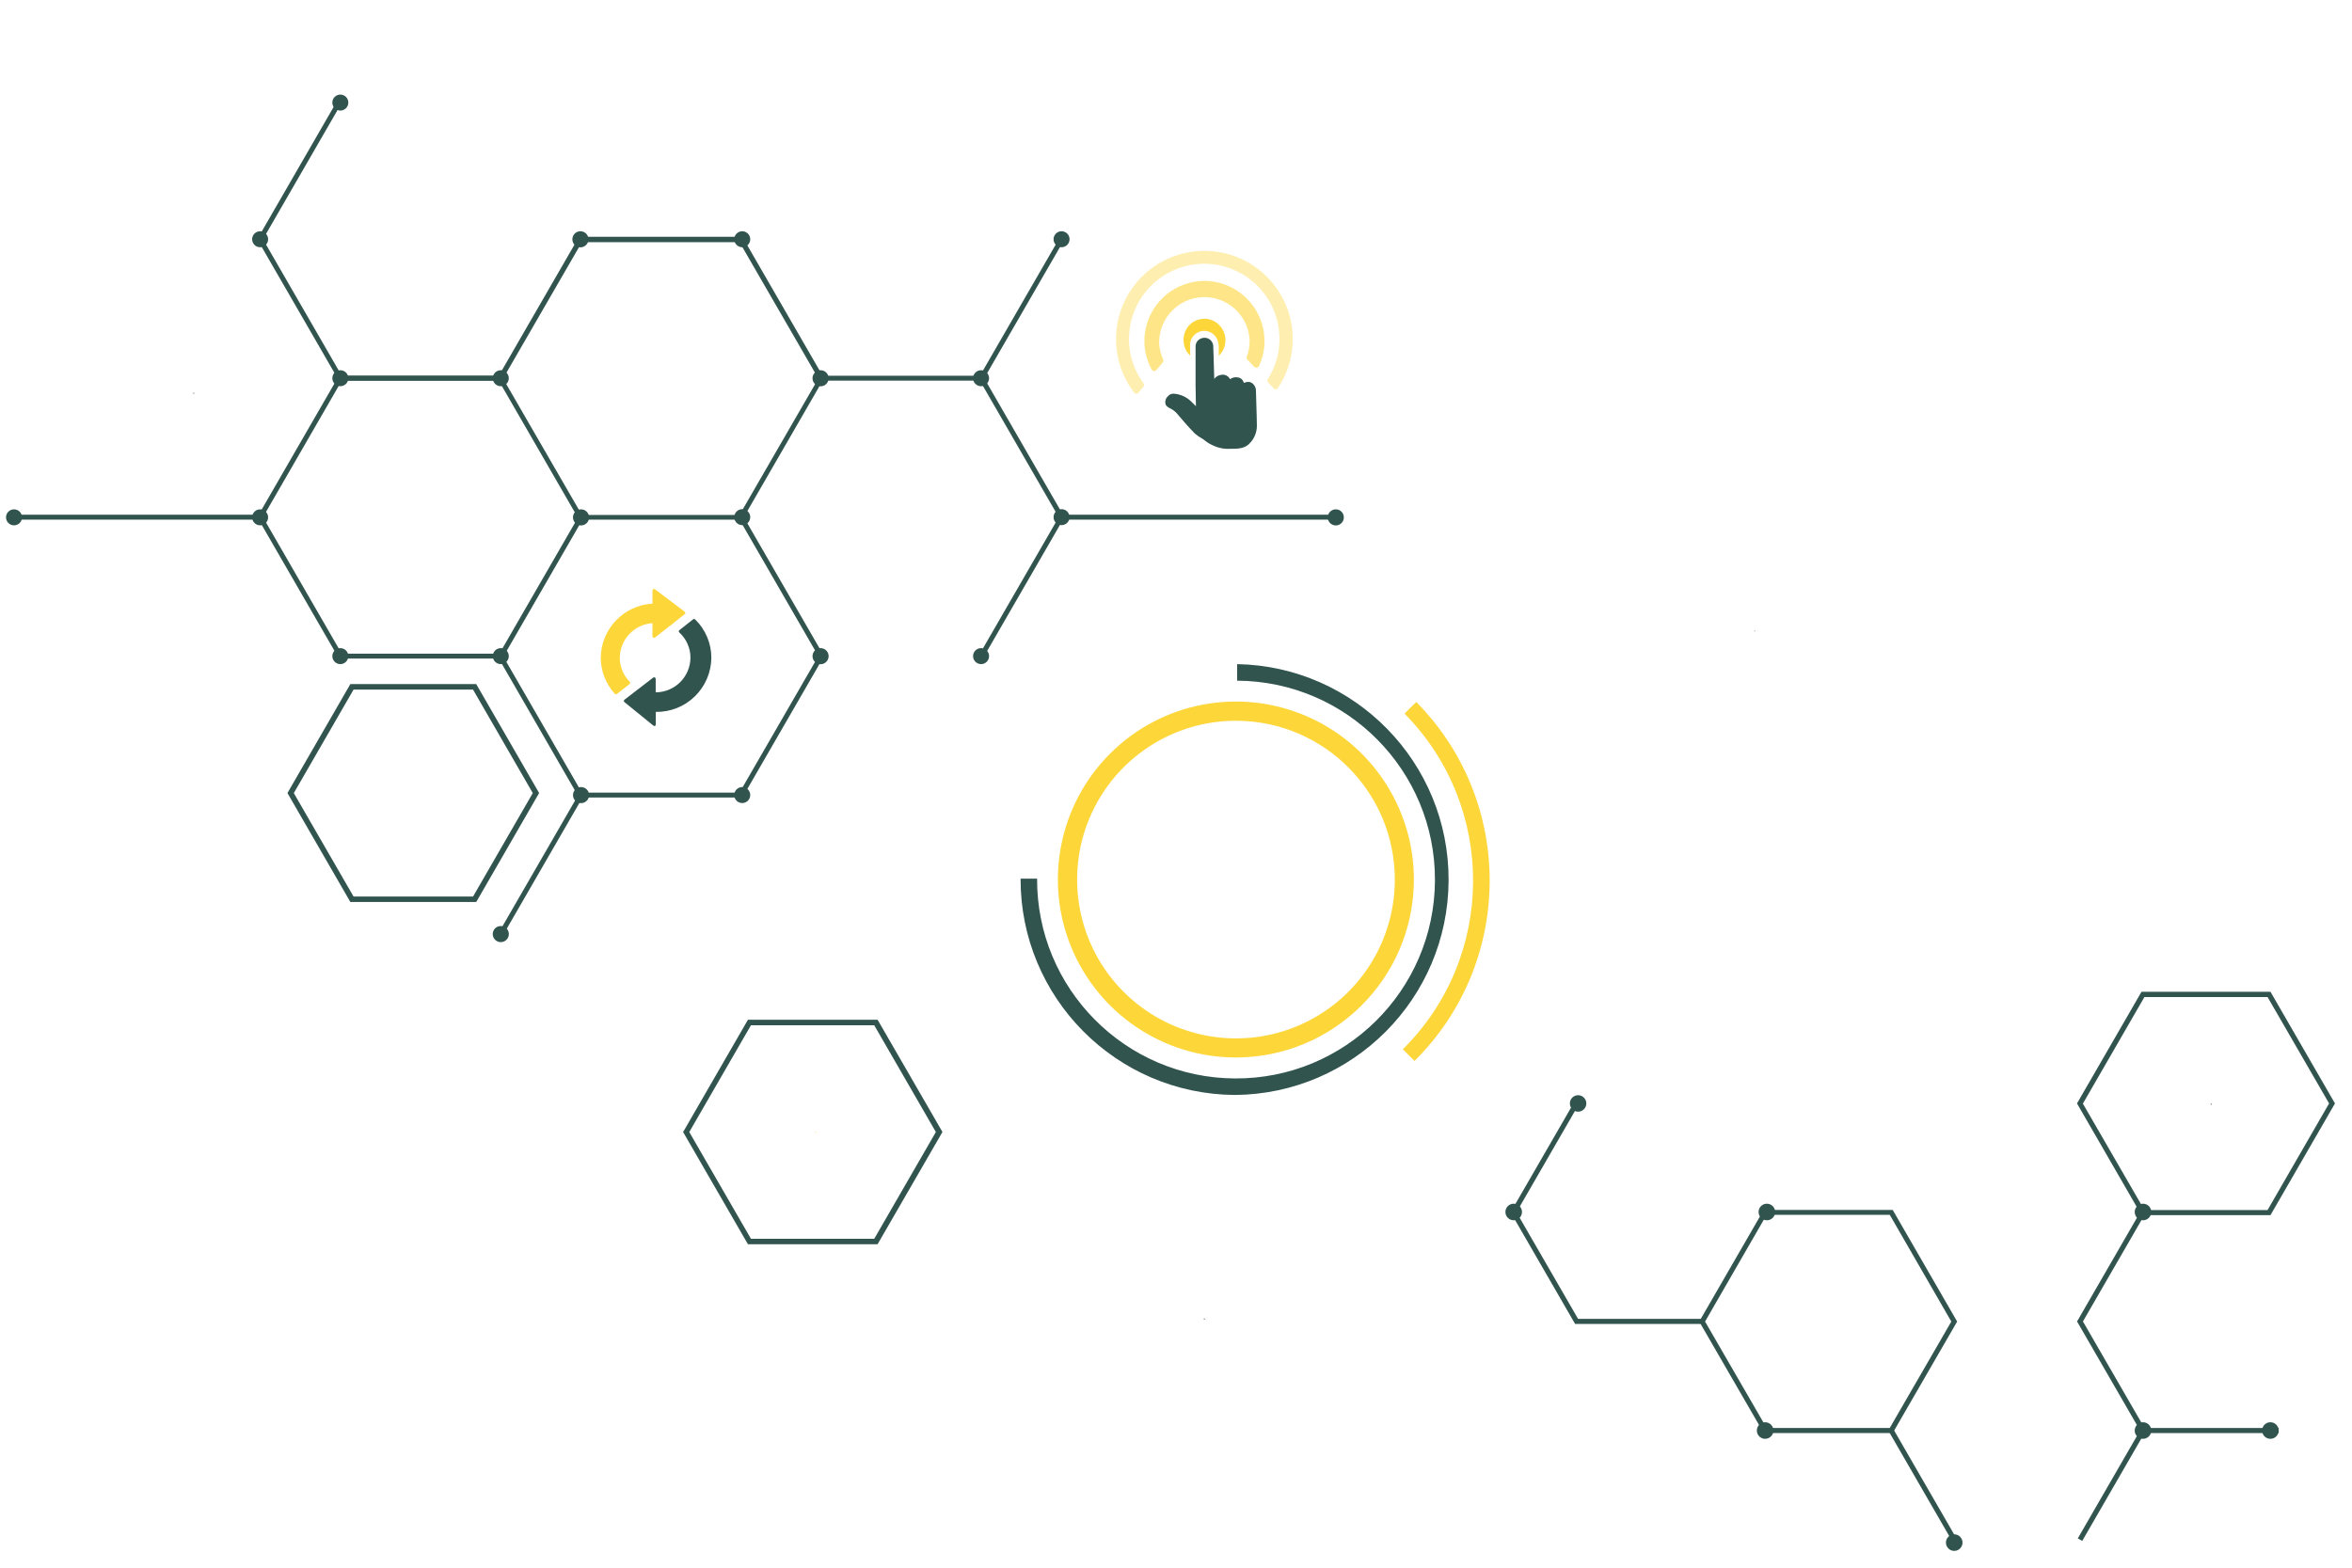 <svg id="eQWHM5GinEr1" xmlns="http://www.w3.org/2000/svg" xmlns:xlink="http://www.w3.org/1999/xlink" viewBox="0 0 500 333.33" shape-rendering="geometricPrecision" text-rendering="geometricPrecision">
<style><![CDATA[
#eQWHM5GinEr3_tr {animation: eQWHM5GinEr3_tr__tr 6500ms linear infinite normal forwards}@keyframes eQWHM5GinEr3_tr__tr { 0% {transform: translate(266.822px,187.015px) rotate(0deg)} 92.308% {transform: translate(266.822px,187.015px) rotate(270deg)} 100% {transform: translate(266.822px,187.015px) rotate(270deg)}} #eQWHM5GinEr53_tr {animation: eQWHM5GinEr53_tr__tr 6500ms linear infinite normal forwards}@keyframes eQWHM5GinEr53_tr__tr { 0% {transform: translate(139.465px,139.795px) rotate(0deg)} 46.154% {transform: translate(139.465px,139.795px) rotate(210deg)} 100% {transform: translate(139.465px,139.795px) rotate(510deg)}} #eQWHM5GinEr60_to {animation: eQWHM5GinEr60_to__to 6500ms linear infinite normal forwards}@keyframes eQWHM5GinEr60_to__to { 0% {transform: translate(257.458px,83.629px)} 15.385% {transform: translate(257.458px,82.14px)} 30.769% {transform: translate(257.458px,83.741px)} 47.692% {transform: translate(257.458px,82.12px)} 61.538% {transform: translate(257.458px,83.741px)} 76.923% {transform: translate(257.458px,81.951px)} 92.308% {transform: translate(257.458px,83.741px)} 100% {transform: translate(257.458px,83.741px)}} #eQWHM5GinEr62_to {animation: eQWHM5GinEr62_to__to 6500ms linear infinite normal forwards}@keyframes eQWHM5GinEr62_to__to { 0% {transform: translate(173.434px,240.695px)} 38.462% {transform: translate(173.434px,240.695px)} 46.154% {transform: translate(173.434px,236.158px)} 53.846% {transform: translate(173.434px,239.561px)} 61.538% {transform: translate(173.434px,245.901px)} 69.231% {transform: translate(173.434px,241.951px)} 76.923% {transform: translate(173.434px,238.001px)} 84.615% {transform: translate(173.434px,241.951px)} 92.308% {transform: translate(173.434px,246.704px)} 100% {transform: translate(173.434px,241.951px)}} #eQWHM5GinEr62_ts {animation: eQWHM5GinEr62_ts__ts 6500ms linear infinite normal forwards}@keyframes eQWHM5GinEr62_ts__ts { 0% {transform: scale(0.01,0.01)} 23.077% {transform: scale(1.029,1.029)} 30.769% {transform: scale(0.617,0.617)} 38.462% {transform: scale(1.179,1.179)} 100% {transform: scale(1.179,1.179)}} #eQWHM5GinEr63_to {animation: eQWHM5GinEr63_to__to 6500ms linear infinite normal forwards}@keyframes eQWHM5GinEr63_to__to { 0% {transform: translate(373.014px,134.183px)} 38.462% {transform: translate(373.014px,134.183px)} 46.154% {transform: translate(373.014px,127.835px)} 53.846% {transform: translate(373.014px,134.017px)} 61.538% {transform: translate(373.014px,140.383px)} 69.231% {transform: translate(373.014px,134.017px)} 76.923% {transform: translate(373.014px,127.835px)} 84.615% {transform: translate(373.014px,134.107px)} 92.308% {transform: translate(373.014px,140.383px)} 98.462% {transform: translate(373.014px,134.017px)} 100% {transform: translate(373.014px,134.017px)}} #eQWHM5GinEr63_ts {animation: eQWHM5GinEr63_ts__ts 6500ms linear infinite normal forwards}@keyframes eQWHM5GinEr63_ts__ts { 0% {transform: scale(0.01,0.01)} 23.077% {transform: scale(1.029,1.029)} 30.769% {transform: scale(0.617,0.617)} 38.462% {transform: scale(1.179,1.179)} 100% {transform: scale(1.179,1.179)}} #eQWHM5GinEr66_to {animation: eQWHM5GinEr66_to__to 6500ms linear infinite normal forwards}@keyframes eQWHM5GinEr66_to__to { 0% {transform: translate(41.185px,83.62px)} 38.462% {transform: translate(41.185px,83.62px)} 46.154% {transform: translate(41.185px,79.084px)} 53.846% {transform: translate(41.185px,82.486px)} 61.538% {transform: translate(41.185px,88.826px)} 69.231% {transform: translate(41.185px,84.876px)} 76.923% {transform: translate(41.185px,80.926px)} 84.615% {transform: translate(41.185px,84.876px)} 92.308% {transform: translate(41.185px,89.629px)} 100% {transform: translate(41.185px,84.876px)}} #eQWHM5GinEr66_ts {animation: eQWHM5GinEr66_ts__ts 6500ms linear infinite normal forwards}@keyframes eQWHM5GinEr66_ts__ts { 0% {transform: scale(0.01,0.01)} 23.077% {transform: scale(1.029,1.029)} 30.769% {transform: scale(0.617,0.617)} 38.462% {transform: scale(1.179,1.179)} 100% {transform: scale(1.179,1.179)}} #eQWHM5GinEr71_to {animation: eQWHM5GinEr71_to__to 6500ms linear infinite normal forwards}@keyframes eQWHM5GinEr71_to__to { 0% {transform: translate(470.06px,234.755px)} 38.462% {transform: translate(470.06px,234.755px)} 46.154% {transform: translate(470.06px,230.218px)} 53.846% {transform: translate(470.06px,233.621px)} 61.538% {transform: translate(470.06px,239.961px)} 69.231% {transform: translate(470.06px,236.011px)} 76.923% {transform: translate(470.06px,232.061px)} 84.615% {transform: translate(470.06px,236.011px)} 92.308% {transform: translate(470.06px,240.764px)} 100% {transform: translate(470.06px,236.011px)}} #eQWHM5GinEr71_ts {animation: eQWHM5GinEr71_ts__ts 6500ms linear infinite normal forwards}@keyframes eQWHM5GinEr71_ts__ts { 0% {transform: scale(0.01,0.01)} 23.077% {transform: scale(1.029,1.029)} 30.769% {transform: scale(0.617,0.617)} 38.462% {transform: scale(1.179,1.179)} 100% {transform: scale(1.179,1.179)}} #eQWHM5GinEr79_to {animation: eQWHM5GinEr79_to__to 6500ms linear infinite normal forwards}@keyframes eQWHM5GinEr79_to__to { 0% {transform: translate(256.03px,280.46px)} 38.462% {transform: translate(256.03px,280.46px)} 46.154% {transform: translate(256.03px,275.924px)} 53.846% {transform: translate(256.03px,279.327px)} 61.538% {transform: translate(256.03px,285.666px)} 69.231% {transform: translate(256.03px,281.716px)} 76.923% {transform: translate(256.03px,277.766px)} 84.615% {transform: translate(256.03px,281.716px)} 92.308% {transform: translate(256.03px,286.47px)} 100% {transform: translate(256.03px,281.716px)}} #eQWHM5GinEr79_ts {animation: eQWHM5GinEr79_ts__ts 6500ms linear infinite normal forwards}@keyframes eQWHM5GinEr79_ts__ts { 0% {transform: scale(0.01,0.01)} 23.077% {transform: scale(1.029,1.029)} 30.769% {transform: scale(0.617,0.617)} 38.462% {transform: scale(1.179,1.179)} 100% {transform: scale(1.179,1.179)}}
]]></style>
<path d="M482.67,258.37h-27.42l-13.71-23.75l13.71-23.74h27.42l13.71,23.74Zm-26.8-1.08h26.18l13.08-22.67L482.05,212h-26.18l-13.08,22.66Z" fill="#31544e"/><g id="eQWHM5GinEr3_tr" transform="translate(266.822,187.015) rotate(0)"><g transform="translate(-266.822,-187.015)"><path d="M262.57,224.85c-15.307-.065-29.068-9.346-34.863-23.514s-2.483-30.432,8.391-41.206s27.168-13.935,41.282-8.009s23.267,19.772,23.19,35.079c-.127,20.878-17.122,37.717-38,37.65Zm.35-71.6c-13.659-.069-26.015,8.098-31.305,20.692s-2.472,27.134,7.14,36.84s24.123,12.666,36.768,7.499s20.932-17.442,20.997-31.101c.072-18.64-14.96-33.82-33.6-33.93Z" fill="#fdd639"/><path d="M262.54,232.82c-25.271-.16-45.652-20.729-45.58-46h3.51c-.11,23.351,18.726,42.371,42.076,42.489s42.377-18.712,42.502-42.063-18.699-42.383-42.049-42.516v-3.52c25.046.47,45.07,20.972,44.949,46.022s-20.34,45.358-45.389,45.588Z" fill="#31544e"/><path d="M300.7,225.59l-2.47-2.49c19.77-19.626,19.927-51.551.35-71.37l2.49-2.47c20.961,21.186,20.796,55.348-.37,76.33Z" fill="#fdd639"/></g></g><polygon points="361.95,281.5 334.84,281.5 321.13,257.76 334.69,234.28 335.62,234.82 322.38,257.76 335.47,280.42 361.95,280.42 361.95,281.5" fill="#31544e"/><path d="M402.36,304.71h-27.42L361.23,281l13.71-23.74h27.42L416.06,281Zm-26.8-1.08h26.17L414.82,281l-13.09-22.7h-26.17L362.47,281Z" fill="#31544e"/><rect width="1.08" height="26.79" rx="0" ry="0" transform="matrix(.866-.5 0.5 0.866 401.577 304.44)" fill="#31544e"/><polygon points="442.65,327.64 441.71,327.1 454.95,304.17 441.54,280.96 442.48,280.42 456.2,304.17 442.65,327.64" fill="#31544e"/><rect width="27.11" height="1.08" rx="0" ry="0" transform="matrix(.5-.866 0.866 0.5 441.556 280.971)" fill="#31544e"/><rect width="28.83" height="1.08" rx="0" ry="0" transform="translate(455.58 303.63)" fill="#31544e"/><path d="M185.85,218l13.1,22.7-13.1,22.7h-26.21l-13.11-22.7L159.64,218Zm.67-1.17h-27.52L145.22,240.7L159,264.56h27.56l13.79-23.87-13.79-23.87Z" fill="#31544e"/><path d="M323.55,257.7c-0.0.713-.43,1.355-1.089,1.627s-1.417.119-1.919-.386-.651-1.264-.375-1.921.92-1.084,1.633-1.08c.466-0.0.913.186,1.241.516s.512.778.509,1.244Z" fill="#31544e"/><circle r="1.75" transform="translate(335.48 234.62)" fill="#31544e"/><path d="M377.37,257.7c-0.0.713-.43,1.355-1.089,1.627s-1.417.119-1.919-.386-.651-1.264-.375-1.921.92-1.084,1.633-1.08c.968.006,1.75.792,1.75,1.76Z" fill="#31544e"/><path d="M457.33,257.7c-0.0.713-.43,1.355-1.089,1.627s-1.417.119-1.919-.386-.651-1.264-.375-1.921.92-1.084,1.633-1.08c.466-0.0.913.186,1.241.516s.512.778.509,1.244Z" fill="#31544e"/><path d="M417.2,328c0,.712-.429,1.354-1.086,1.626s-1.415.122-1.918-.382-.654-1.26-.382-1.918.914-1.086,1.626-1.086c.468-.003.917.182,1.247.513s.515.78.513,1.247Z" fill="#31544e"/><path d="M377,304.17c-0.0.713-.43,1.355-1.089,1.627s-1.417.119-1.919-.386-.651-1.264-.375-1.921.92-1.084,1.633-1.08c.466-0.0.913.186,1.241.516s.512.778.509,1.244Z" fill="#31544e"/><path d="M484.41,304.17c0,.712-.429,1.354-1.086,1.626s-1.415.122-1.918-.382-.654-1.26-.382-1.918.914-1.086,1.626-1.086c.468-.003.917.182,1.247.513s.515.78.513,1.247Z" fill="#31544e"/><path d="M457.33,304.17c-0.0.713-.43,1.355-1.089,1.627s-1.417.119-1.919-.386-.651-1.264-.375-1.921.92-1.084,1.633-1.08c.466-0.0.913.186,1.241.516s.512.778.509,1.244Z" fill="#31544e"/><polygon points="106.47,80.94 72.05,80.94 54.69,50.87 71.89,21.07 72.8,21.59 55.9,50.87 72.65,79.89 106.47,79.89 106.47,80.94" fill="#31544e"/><rect width="34.12" height="1.05" rx="0" ry="0" transform="matrix(.5-.866 0.866 0.5 106.021 198.327)" fill="#31544e"/><path d="M157.82,110.49h-34.73L105.73,80.42l17.36-30.07h34.73l17.36,30.07Zm-34.12-1h33.51l16.76-29-16.76-29h-33.51l-16.76,29Z" fill="#31544e"/><polygon points="157.82,169.58 123.09,169.58 105.89,139.77 106.79,139.25 123.7,168.53 157.21,168.53 173.97,139.51 157.06,110.23 157.97,109.7 175.18,139.51 157.82,169.58" fill="#31544e"/><polygon points="106.77,140.03 72.05,140.03 54.69,109.97 72.05,79.89 106.47,79.89 106.47,80.94 72.65,80.94 55.9,109.97 72.65,138.99 106.16,138.99 123.07,109.7 123.98,110.23 106.77,140.03" fill="#31544e"/><polygon points="209.07,139.77 208.16,139.25 225.07,109.97 208.31,80.94 174.5,80.94 174.5,79.89 208.92,79.89 226.28,109.97 209.07,139.77" fill="#31544e"/><rect width="34.12" height="1.05" rx="0" ry="0" transform="matrix(.5-.866 0.866 0.5 208.171 80.157)" fill="#31544e"/><rect width="58.3" height="1.05" rx="0" ry="0" transform="translate(225.67 109.44)" fill="#31544e"/><rect width="52.31" height="1.05" rx="0" ry="0" transform="translate(2.98 109.44)" fill="#31544e"/><circle r="1.7" transform="translate(106.46 139.51)" fill="#31544e"/><circle r="1.7" transform="translate(72.35 139.51)" fill="#31544e"/><path d="M108.17,198.6c.004.693-.41,1.319-1.049,1.587s-1.376.124-1.867-.364-.639-1.225-.375-1.865.888-1.058,1.581-1.058c.941-0,1.704.76,1.71,1.7Z" fill="#31544e"/><path d="M125.23,110c.004.693-.41,1.319-1.049,1.587s-1.376.124-1.867-.364-.639-1.225-.375-1.865.888-1.058,1.581-1.058c.941-0,1.704.76,1.71,1.7Z" fill="#31544e"/><path d="M125.23,169.06c0,.944-.766,1.71-1.71,1.71s-1.71-.766-1.71-1.71.766-1.71,1.71-1.71c.454,0,.888.18,1.209.501s.501.756.501,1.209Z" fill="#31544e"/><circle r="1.7" transform="translate(157.79 109.96)" fill="#31544e"/><circle r="1.7" transform="translate(157.79 50.87)" fill="#31544e"/><path d="M125.1,50.87c.004.693-.411,1.321-1.051,1.588s-1.378.122-1.868-.369-.636-1.228-.369-1.868.894-1.055,1.588-1.051c.937.005,1.695.763,1.7,1.7Z" fill="#31544e"/><circle r="1.7" transform="translate(225.67 109.96)" fill="#31544e"/><path d="M285.68,110c.004.693-.41,1.319-1.049,1.587s-1.376.124-1.867-.364-.639-1.225-.375-1.865.888-1.058,1.581-1.058c.453-.003.888.175,1.209.494s.501.753.501,1.206Z" fill="#31544e"/><path d="M57,110c0,.939-.761,1.7-1.7,1.7s-1.7-.761-1.7-1.7.761-1.7,1.7-1.7c.451,0,.883.179,1.202.498s.498.751.498,1.202Z" fill="#31544e"/><path d="M4.68,110c0,.939-.761,1.7-1.7,1.7s-1.7-.761-1.7-1.7.761-1.7,1.7-1.7c.451,0,.883.179,1.202.498s.498.751.498,1.202Z" fill="#31544e"/><circle r="1.7" transform="translate(106.46 80.42)" fill="#31544e"/><circle r="1.7" transform="translate(72.35 80.42)" fill="#31544e"/><circle r="1.7" transform="translate(208.56 80.42)" fill="#31544e"/><circle r="1.7" transform="translate(225.67 50.87)" fill="#31544e"/><path d="M176.15,80.42c.004.693-.411,1.321-1.051,1.588s-1.378.122-1.868-.369-.636-1.228-.369-1.868.894-1.055,1.588-1.051c.939,0,1.7.761,1.7,1.7Z" fill="#31544e"/><path d="M159.49,169.06c-.006.938-.769,1.694-1.707,1.69s-1.695-.766-1.693-1.703.762-1.697,1.7-1.697c.453-0.0.887.18,1.206.501s.497.756.494,1.209Z" fill="#31544e"/><path d="M176.15,139.51c.004.693-.411,1.321-1.051,1.588s-1.378.122-1.868-.369-.636-1.228-.369-1.868.894-1.055,1.588-1.051c.939,0,1.7.761,1.7,1.7Z" fill="#31544e"/><circle r="1.7" transform="translate(208.56 139.51)" fill="#31544e"/><path d="M57,50.87c0,.939-.761,1.7-1.7,1.7s-1.7-.761-1.7-1.7.761-1.7,1.7-1.7c.937.005,1.695.763,1.7,1.7Z" fill="#31544e"/><circle r="1.7" transform="translate(72.35 21.81)" fill="#31544e"/><g id="eQWHM5GinEr53_tr" transform="translate(139.465,139.795) rotate(0)"><g transform="translate(-139.465,-139.795)"><path d="M139.23,125.29c-.101-.071-.233-.08-.342-.023s-.178.17-.178.293v2.79c-6.119.346-10.926,5.371-11,11.5.009,2.844,1.078,5.583,3,7.68.061.061.143.097.23.1.07.003.139-.022.19-.07l2.72-2.12c.069-.056.109-.141.11-.23.012-.09-.022-.18-.09-.24-1.35-1.362-2.109-3.202-2.11-5.12.043-3.885,3.064-7.084,6.94-7.35v2.8c.001.12.071.23.18.28.104.065.236.065.34,0l3.18-2.51h.06l1.22-1l1.88-1.49c.081-.062.129-.158.13-.26-.001-.099-.049-.192-.13-.25Z" fill="#fdd639"/><path d="M147.31,131.71l-2.9,2.29c-.069.061-.108.148-.108.24s.039.179.108.24c1.513,1.375,2.374,3.326,2.37,5.37-.033,4.063-3.327,7.344-7.39,7.36v-2.88c-.004-.121-.074-.231-.182-.285s-.238-.045-.338.025l-3.1,2.39c-.055.02-.103.055-.14.1v0l-2.89,2.23c-.072.059-.116.147-.12.24.001.097.045.188.12.25l6.15,5c.056.048.126.076.2.08h.14c.109-.05.179-.16.18-.28v-2.71c3.097.051,6.087-1.137,8.304-3.3s3.48-5.122,3.506-8.22c-0-3.057-1.233-5.984-3.42-8.12-.061-.069-.148-.111-.241-.114s-.182.03-.249.094Z" fill="#31544e"/></g></g><g opacity="0.4"><path d="M269.59,81.34l1.22,1.27c.109.12.268.183.43.171s.309-.097.4-.231c3.925-5.851,4.241-13.407.818-19.565s-10.007-9.879-17.048-9.635c-.713.019-1.425.082-2.13.19-6.585.968-12.165,5.353-14.661,11.523s-1.537,13.201,2.521,18.477c.103.127.257.201.42.201s.317-.074.42-.201l1.13-1.34c.155-.196.155-.474,0-.67-2.004-2.707-3.093-5.982-3.11-9.35-.044-6.825,4.247-12.927,10.684-15.194s13.605-.202,17.848,5.144s4.628,12.795.958,18.55c-.131.215-.089.493.1.66Z" fill="#fdd639"/></g><g opacity="0.6"><path d="M265.18,76.48L266.64,78c.142.143.345.208.544.175s.369-.162.456-.345c.838-1.798,1.239-3.768,1.17-5.75-.221-6.033-4.618-11.096-10.56-12.16-1.739-.309-3.524-.251-5.24.17-5.857,1.456-9.908,6.797-9.73,12.83.064,1.982.595,3.921,1.55,5.66.097.176.274.293.474.313s.397-.06.526-.213l1.35-1.61c.147-.184.182-.433.09-.65-.521-1.135-.81-2.362-.85-3.61-.005-5.194,4.113-9.455,9.305-9.625s9.58,3.812,9.915,8.995c.047,1.248-.157,2.492-.6,3.66-.084.222-.029.473.14.64Z" fill="#fdd639"/></g><g id="eQWHM5GinEr60_to" transform="translate(257.458,83.629)"><path d="M267.15,88.4L267,83.16c.029-.798-.419-1.537-1.14-1.88-.441-.133-.917-.094-1.33.11h-.12c-.146-.616-.661-1.075-1.29-1.15-.572-.102-1.162.035-1.63.38-.352-.691-1.118-1.067-1.88-.92-.59.073-1.125.384-1.48.86L258,76.09c0-.87-.09-1.75-.09-2.63-.114-.96-.944-1.673-1.91-1.64-.548.018-1.065.26-1.43.67-.322.422-.469.952-.41,1.48v8.09c0,.18.08,4.31.08,4.31-.36-.34-.76-.73-1.13-1.11-.926-.859-2.104-1.395-3.36-1.53-.411-.068-.832.022-1.18.25l-.24.23c-.566.473-.76,1.258-.48,1.94.193.248.439.449.72.59.571.251,1.087.611,1.52,1.06.83,1,2.75,3.21,3.92,4.39.24.13.75.62,1,.73.554.308,1.077.67,1.56,1.08.353.244.728.455,1.12.63c1.158.591,2.451.867,3.75.8c1.58,0,3,0,4.06-1h.06v-.07c1.089-1.04,1.682-2.495,1.63-4c.01-.31-.04-1.7-.04-1.96Z" transform="translate(-257.458,-83.629)" fill="#31544e"/></g><path d="M255.9,67.78c-1.175.037-2.287.539-3.092,1.396s-1.236,1.999-1.198,3.174c-.002,1.233.505,2.412,1.4,3.26v-1.87c-.204-1.654.971-3.161,2.625-3.365s3.161.971,3.365,2.625c.055.233.085.471.09.71v1.94c1.359-1.291,1.794-3.28,1.097-5.021s-2.383-2.881-4.257-2.879Z" fill="#fdd639"/><g id="eQWHM5GinEr62_to" transform="translate(173.434,240.695)"><g id="eQWHM5GinEr62_ts" transform="scale(0.01,0.01)"><path d="M185.54,237.85v0c-.153-.478-.598-.802-1.1-.8h-7.59l-2.35-7.22c-.158-.473-.601-.792-1.1-.792s-.942.319-1.1.792l-2.3,7.22h-7.59c-.497.006-.936.328-1.09.801s.011.992.41,1.289l6.14,4.47-2.34,7.22c-.16.479.01,1.006.42,1.3.402.295.948.295,1.35,0l6.15-4.46l6.15,4.46c.192.146.428.224.67.22.248.002.489-.075.69-.22.405-.294.571-.817.41-1.29L179,243.61l6.14-4.47c.404-.294.567-.819.4-1.29Z" transform="translate(-173.434,-240.695)" fill="#fdd639"/></g></g><g id="eQWHM5GinEr63_to" transform="translate(373.014,134.183)"><g id="eQWHM5GinEr63_ts" transform="scale(0.01,0.01)"><path d="M380,125.26c-1.371-2.32-3.818-3.793-6.51-3.92-.303-.02-.607-.02-.91,0-2.692.127-5.139,1.6-6.51,3.92-1.456,2.393-1.632,5.352-.47,7.9l7,13.63c.072.156.229.254.4.25.169.005.324-.094.39-.25l7-13.64c1.192-2.531,1.046-5.489-.39-7.89Zm-7,8c-1.481.004-2.819-.885-3.389-2.252s-.259-2.943.787-3.992s2.621-1.364,3.99-.798s2.262,1.901,2.262,3.382c-.016,2.004-1.646,3.62-3.65,3.62Z" transform="translate(-373.014,-134.183)" fill="#31544e"/></g></g><path d="M206.06,141.62c0,0-.07,0-.07,0Z" fill="#31544e"/><path d="M100.56,146.63l12.7,22-12.7,22h-25.4l-12.7-22l12.7-22Zm.68-1.17h-26.76L61.11,168.62l13.37,23.17h26.76l13.37-23.17-13.37-23.16Z" fill="#31544e"/><g id="eQWHM5GinEr66_to" transform="translate(41.185,83.62)"><g id="eQWHM5GinEr66_ts" transform="scale(0.01,0.01)"><g transform="translate(-41.185,-83.62)"><path d="M41.17,72.44c-6.65,0-12,4.53-12,10.12s5.39,10.12,12,10.12c1.295-0,2.584-.179,3.83-.53l2.54,2.54c.099.1.247.136.38.091s.231-.161.25-.301l.55-4c2.715-1.714,4.395-4.67,4.48-7.88.01-5.6-5.38-10.16-12.03-10.16Z" fill="#31544e"/><path d="M33.87,84.49c-.659,0-1.254-.397-1.506-1.006s-.113-1.31.353-1.776s1.167-.606,1.776-.353s1.006.847,1.006,1.506c-.005.898-.732,1.625-1.63,1.63Z" fill="#fdd639"/><path d="M40.66,84.49c-.659,0-1.254-.397-1.506-1.006s-.113-1.31.353-1.776s1.167-.606,1.776-.353s1.006.847,1.006,1.506c0,.9-.73,1.63-1.63,1.63Z" fill="#fdd639"/><path d="M47.66,84.49c-.899-.006-1.624-.738-1.62-1.637s.734-1.625,1.633-1.623s1.627.731,1.627,1.63c0.0.434-.173.85-.481,1.156s-.725.477-1.159.474Z" fill="#fdd639"/></g></g></g><g id="eQWHM5GinEr71_to" transform="translate(470.06,234.755)"><g id="eQWHM5GinEr71_ts" transform="scale(0.01,0.01)"><g transform="translate(-470.06,-234.755)"><path d="M472.15,222.07c.138.086.268.183.39.29l2.45,2.42l3.93,3.94c.16.16.29.34.47.56h-.35-5.1c-.489.055-.977-.116-1.326-.464s-.519-.836-.464-1.326c0-1.7,0-3.4,0-5.1Z" fill="#fdd639"/><path d="M479.18,230.37h-5.29c-.252.007-.504-.017-.75-.07-1.234-.278-2.095-1.396-2.05-2.66c0-1.78,0-3.56,0-5.34v-.35h-8.71c-.48-.047-.955.123-1.296.464s-.511.816-.464,1.296v22.08c-.05.479.118.956.456,1.299s.814.516,1.294.471h15.37c.48.047.955-.123,1.296-.464s.511-.816.464-1.296v-15.43Z" fill="#31544e"/><path d="M463.49,238.12c.054-.072.115-.138.18-.2l4.67-4.67c.39-.39.62-.39,1,0l2.47,2.46.21.21.22-.21L475,233c.058-.065.122-.125.19-.18.199-.17.491-.17.69,0c.191.19.217.491.06.71l-.16.17-3.23,3.22c-.37.37-.61.37-1,0l-2.46-2.47c-.074-.079-.145-.163-.21-.25l-1.59,1.6-2.85,2.85c-.063.071-.133.135-.21.19-.209.159-.505.138-.688-.051s-.197-.484-.032-.689Z" fill="#fdd639"/><path d="M465.06,245.39h-2.29v-4.76h2.29Z" fill="#fdd639"/><path d="M469.16,245.4h-2.3v-5.8h2.3Z" fill="#fdd639"/><path d="M473.26,245.39h-2.26v-3h2.31Z" fill="#fdd639"/><path d="M477.35,245.4h-2.29v-8.5h2.29Z" fill="#fdd639"/></g></g></g><g id="eQWHM5GinEr79_to" transform="translate(256.03,280.46)"><g id="eQWHM5GinEr79_ts" transform="scale(0.01,0.01)"><g transform="translate(-256.03,-280.46)"><path d="M245.18,276.22h21.7v12.12c.026,1.118-.792,2.078-1.9,2.23-.176.015-.354.015-.53,0h-17.31c-.515.037-1.022-.146-1.394-.505s-.574-.859-.556-1.375c0-.18,0-.36,0-.54v-12Z" fill="#31544e"/><path d="M260.85,278.71h-.76c-.141-.018-.282.027-.387.124s-.16.234-.153.376q0,.79,0,1.59c-.012.132.034.263.126.359s.221.147.354.141h1.65c.129.007.255-.044.344-.138s.131-.223.116-.352c0-.53,0-1.07,0-1.6.006-.136-.046-.268-.144-.364s-.231-.145-.366-.136Z" fill="#fdd639"/><path d="M260.85,287.48h.78c.34,0,.51-.17.51-.51q0-.78,0-1.56c.015-.139-.032-.278-.128-.38s-.232-.157-.372-.15h-1.58c-.138-.009-.273.042-.37.14s-.149.233-.14.37c0,.53,0,1.05,0,1.58-.01.144.045.284.149.383s.248.145.391.127Z" fill="#fdd639"/><path d="M255.76,287.57h.83c.36,0,.55-.17.55-.53c0-.56,0-1.12,0-1.68.009-.15-.047-.297-.155-.403s-.255-.159-.405-.147h-1.66c-.152-.01-.301.048-.407.158s-.158.26-.143.412v1.62c-.016.155.039.31.15.42s.265.165.42.15Z" fill="#fdd639"/><path d="M254.47,280c0,.24,0,.49,0,.73-.022.147.025.296.126.405s.246.166.394.155c.52,0,1.05,0,1.58,0c.136.017.273-.031.369-.129s.141-.235.121-.371c0-.53,0-1.06,0-1.58.014-.145-.039-.288-.145-.387s-.251-.145-.395-.123c-.51,0-1,0-1.52,0-.147-.017-.293.035-.397.141s-.153.253-.133.399c-.01.27,0,.52,0,.76Z" fill="#fdd639"/><path d="M249,286.18v.82c-.012.155.044.307.154.416s.262.166.416.154h1.57c.159.017.317-.034.435-.141s.186-.259.185-.419q0-.84,0-1.68c.006-.138-.046-.272-.143-.37s-.23-.153-.367-.15h-1.72c-.145-.003-.285.055-.385.159s-.153.246-.145.391Z" fill="#fdd639"/><path d="M250.75,278.71h-.75c-.143-.009-.283.044-.385.145s-.154.241-.145.385v1.54c-.015.139.032.278.128.38s.232.157.372.15h1.56c.144.003.283-.053.385-.155s.158-.241.155-.385c0-.52,0-1,0-1.58 0-.132-.054-.258-.151-.347s-.227-.134-.359-.123Z" fill="#fdd639"/><path d="M250.32,270.34h10.82v.66c0,.44,0,.88,0,1.32-.032.261.089.517.311.657s.505.14.727,0s.343-.396.311-.657c0-.58,0-1.15,0-1.73v-.23h.06c.78,0,1.57,0,2.35.05.937.11,1.698.807,1.89,1.73.015.18.015.36,0,.54c0,.7,0,1.4,0,2.12h-21.6v0c0-.93,0-1.87.05-2.8.069-.964.906-1.689,1.87-1.62.53,0,1.07,0,1.61,0h.28v.3c0,.56,0,1.11,0,1.66-.032.261.089.517.311.657s.505.14.727,0s.343-.396.311-.657v-2Z" fill="#31544e"/></g></g></g></svg>
